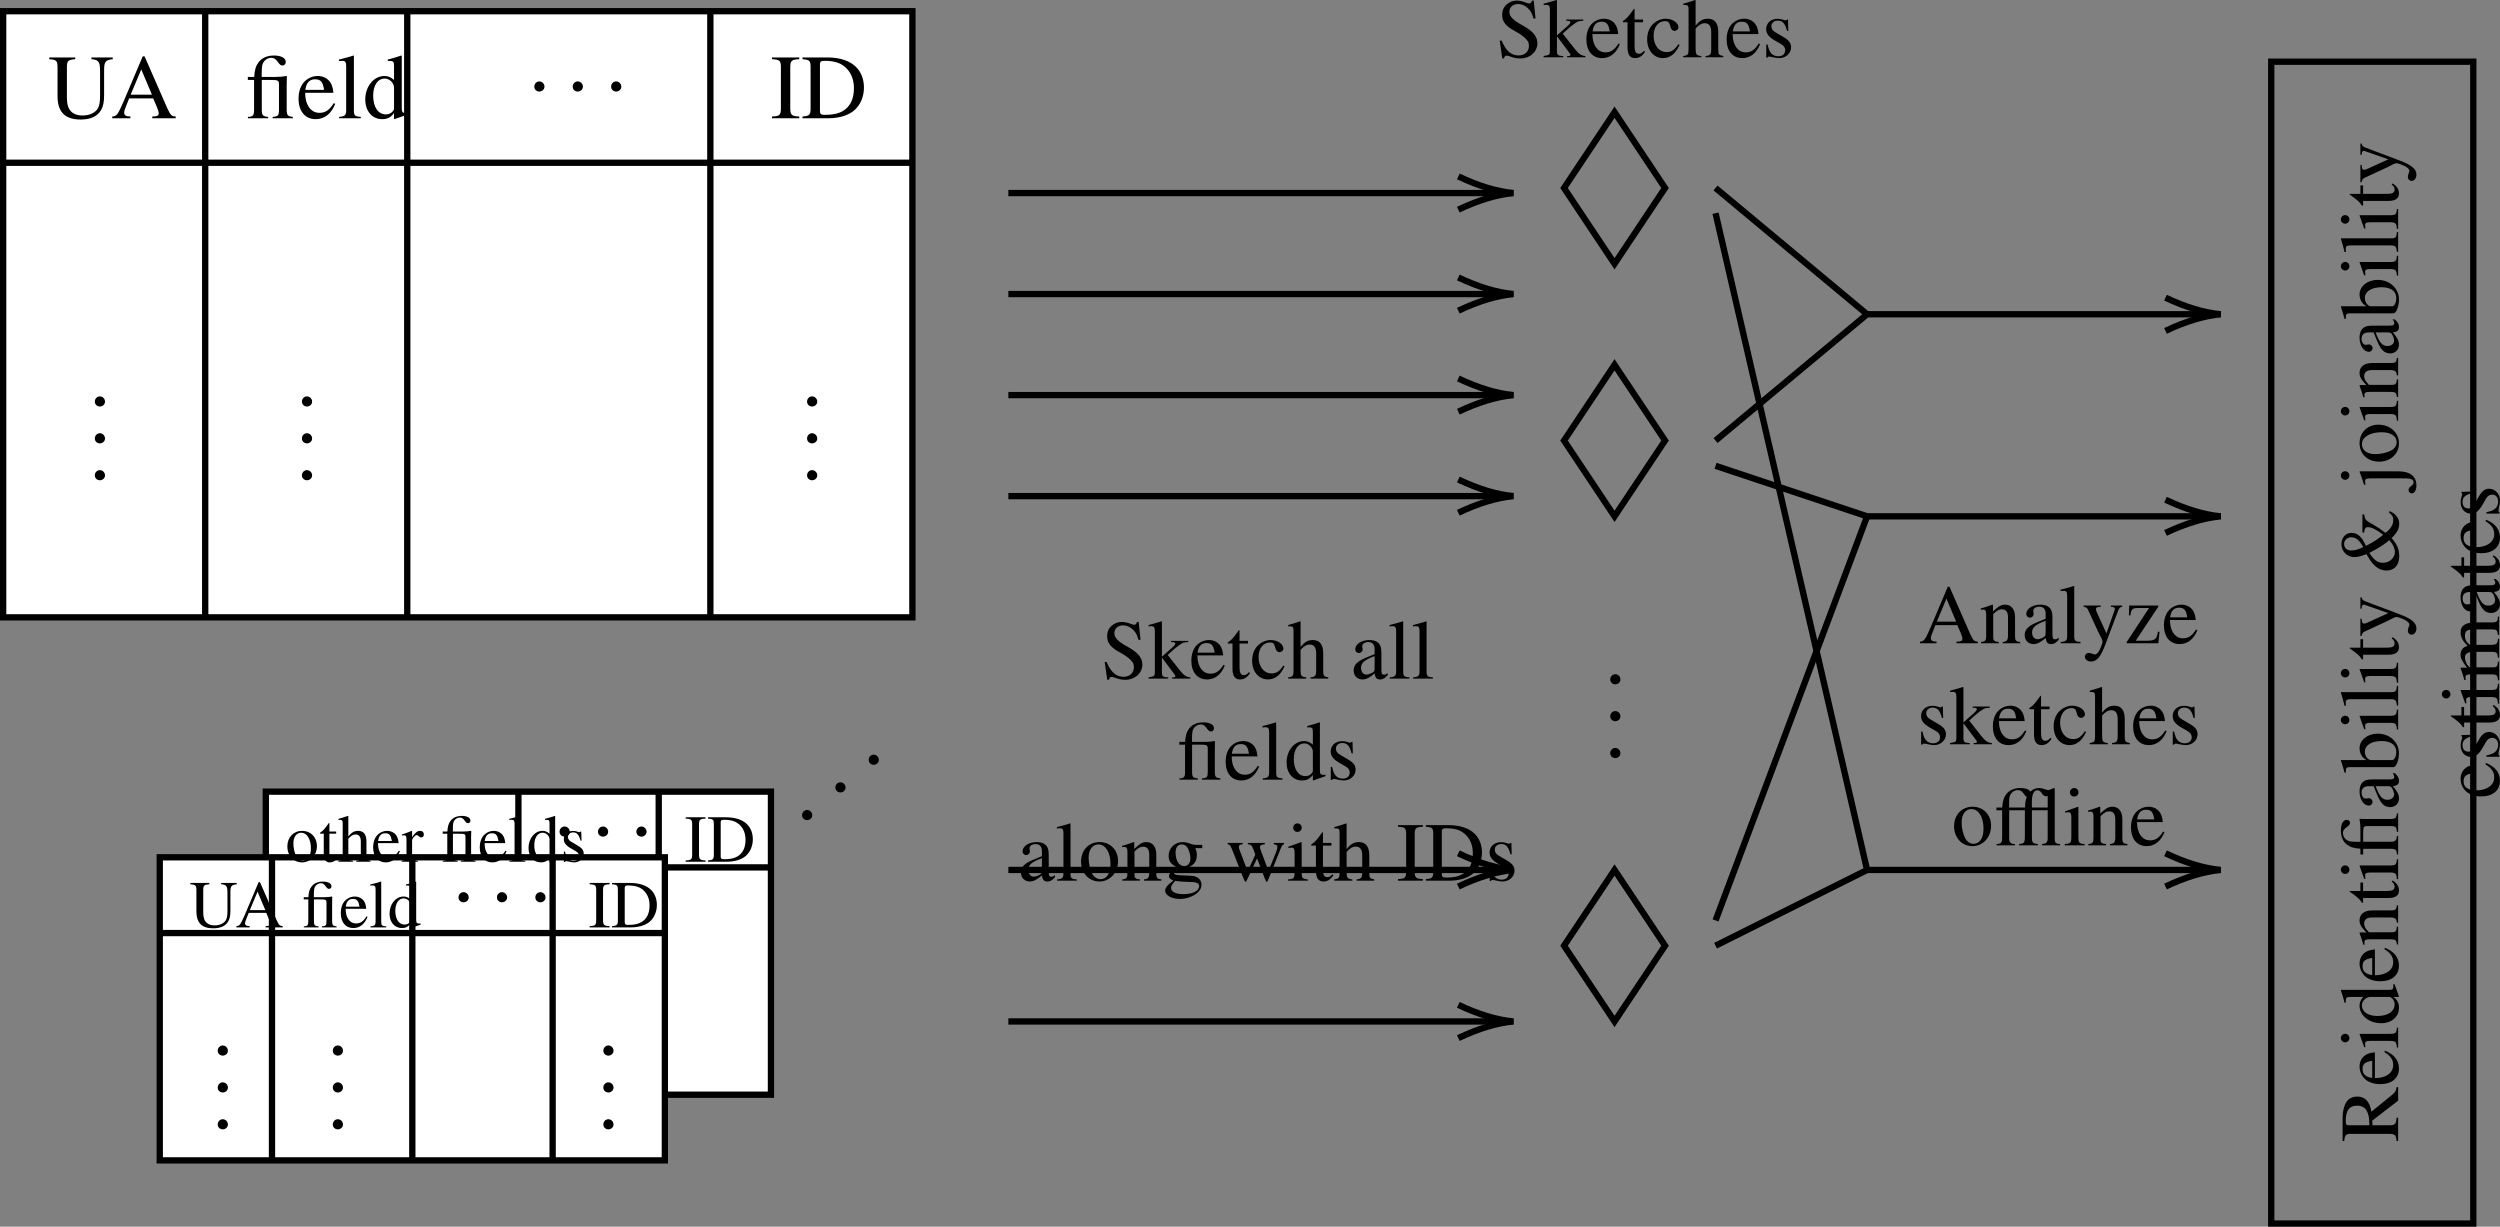 <?xml version='1.0' encoding='UTF-8'?>
<!-- This file was generated by dvisvgm 2.14 -->
<svg version='1.1' xmlns='http://www.w3.org/2000/svg' xmlns:xlink='http://www.w3.org/1999/xlink' width='414.181pt' height='203.23pt' viewBox='.002 35.818 414.181 203.23'>
<rect x=".002" y="35.818" width="414.181" height="203.23" fill="#808080" stroke="none"/>
<defs>
<path id='g27-58' d='M1.617-.384C1.617-.661 1.385-.893 1.117-.893S.625-.67 .625-.384C.625-.045 .929 .098 1.117 .098S1.617-.054 1.617-.384Z'/>
<use id='g55-15' xlink:href='#g18-15' transform='scale(1.25)'/>
<use id='g54-2' xlink:href='#g17-2' transform='scale(1.25)'/>
<use id='g54-38' xlink:href='#g17-38' transform='scale(1.25)'/>
<use id='g54-65' xlink:href='#g17-65' transform='scale(1.25)'/>
<use id='g54-68' xlink:href='#g17-68' transform='scale(1.25)'/>
<use id='g54-73' xlink:href='#g17-73' transform='scale(1.25)'/>
<use id='g54-82' xlink:href='#g17-82' transform='scale(1.25)'/>
<use id='g54-83' xlink:href='#g17-83' transform='scale(1.25)'/>
<use id='g54-97' xlink:href='#g17-97' transform='scale(1.25)'/>
<use id='g54-98' xlink:href='#g17-98' transform='scale(1.25)'/>
<use id='g54-99' xlink:href='#g17-99' transform='scale(1.25)'/>
<use id='g54-100' xlink:href='#g17-100' transform='scale(1.25)'/>
<use id='g54-101' xlink:href='#g17-101' transform='scale(1.25)'/>
<use id='g54-103' xlink:href='#g17-103' transform='scale(1.25)'/>
<use id='g54-104' xlink:href='#g17-104' transform='scale(1.25)'/>
<use id='g54-105' xlink:href='#g17-105' transform='scale(1.25)'/>
<use id='g54-106' xlink:href='#g17-106' transform='scale(1.25)'/>
<use id='g54-107' xlink:href='#g17-107' transform='scale(1.25)'/>
<use id='g54-108' xlink:href='#g17-108' transform='scale(1.25)'/>
<use id='g54-109' xlink:href='#g17-109' transform='scale(1.25)'/>
<use id='g54-110' xlink:href='#g17-110' transform='scale(1.25)'/>
<use id='g54-111' xlink:href='#g17-111' transform='scale(1.25)'/>
<use id='g54-115' xlink:href='#g17-115' transform='scale(1.25)'/>
<use id='g54-116' xlink:href='#g17-116' transform='scale(1.25)'/>
<use id='g54-119' xlink:href='#g17-119' transform='scale(1.25)'/>
<use id='g54-121' xlink:href='#g17-121' transform='scale(1.25)'/>
<use id='g54-122' xlink:href='#g17-122' transform='scale(1.25)'/>
<path id='g17-2' d='M.246-3.311H.786V-.746C.786-.238 .699-.135 .254-.119V0H2.001V-.119C1.556-.151 1.453-.262 1.453-.699V-3.311H2.136C2.898-3.311 2.938-3.287 2.938-2.866V-.77C2.938-.23 2.882-.159 2.39-.119V0H4.137V-.119C3.692-.159 3.605-.262 3.605-.77V-2.851C3.605-3.025 3.605-3.208 3.621-3.629L3.589-3.653C3.24-3.597 3.009-3.573 2.692-3.573H1.445V-3.915C1.445-4.264 1.469-4.51 1.509-4.645C1.62-4.987 1.93-5.225 2.287-5.225C2.509-5.225 2.66-5.122 2.851-4.852C3.001-4.637 3.105-4.558 3.24-4.558C3.406-4.558 3.526-4.693 3.526-4.867C3.526-5.201 3.128-5.423 2.517-5.423C1.914-5.423 1.453-5.217 1.167-4.828C.929-4.502 .842-4.208 .794-3.573H.246V-3.311Z'/>
<path id='g17-38' d='M5.646-3.383H3.93V-3.216C4.327-3.176 4.439-3.097 4.439-2.859C4.439-2.517 4.224-2.088 3.716-1.413C3.271-1.961 3.017-2.366 2.668-3.049C3.208-3.303 3.406-3.438 3.629-3.684C3.795-3.867 3.899-4.145 3.899-4.407C3.899-4.971 3.454-5.368 2.827-5.368C2.144-5.368 1.604-4.828 1.604-4.145C1.604-3.843 1.667-3.589 1.882-2.994L1.58-2.819C.738-2.334 .333-1.771 .333-1.104C.333-.349 .85 .103 1.691 .103C2.334 .103 2.811-.095 3.406-.619C3.907-.103 4.296 .103 4.756 .103C5.264 .103 5.717-.23 5.955-.794L5.836-.881C5.582-.564 5.407-.461 5.122-.461C4.677-.461 4.264-.707 3.899-1.191C4.248-1.66 4.447-1.953 4.693-2.382L4.899-2.747C5.09-3.073 5.249-3.168 5.646-3.216V-3.383ZM2.549-3.303C2.311-3.803 2.231-4.105 2.231-4.462C2.231-4.844 2.477-5.114 2.843-5.114S3.478-4.828 3.478-4.439C3.478-3.994 3.2-3.653 2.549-3.303ZM2.001-2.724C2.477-1.818 2.755-1.382 3.208-.826C2.739-.453 2.422-.31 2.088-.31C1.532-.31 1.064-.818 1.064-1.429C1.064-1.937 1.31-2.279 2.001-2.724Z'/>
<path id='g17-65' d='M5.606-.151C5.249-.175 5.169-.254 4.891-.842L2.914-5.352H2.755L1.104-1.453C.596-.294 .5-.167 .119-.151V0H1.691V-.151C1.31-.151 1.151-.254 1.151-.476C1.151-.572 1.175-.683 1.215-.786L1.58-1.715H3.66L3.986-.953C4.081-.738 4.137-.532 4.137-.421C4.137-.222 4.002-.159 3.581-.151V0H5.606V-.151ZM1.715-2.041L2.628-4.224L3.549-2.041H1.715Z'/>
<path id='g17-68' d='M.826-.865C.826-.294 .731-.191 .127-.151V0H2.382C3.303 0 4.137-.262 4.629-.707C5.145-1.175 5.439-1.882 5.439-2.652C5.439-3.367 5.201-3.986 4.764-4.423C4.224-4.971 3.359-5.257 2.271-5.257H.127V-5.106C.754-5.05 .826-4.979 .826-4.391V-.865ZM1.636-4.653C1.636-4.899 1.723-4.963 2.049-4.963C2.731-4.963 3.248-4.836 3.629-4.566C4.248-4.137 4.574-3.454 4.574-2.596C4.574-1.66 4.248-.993 3.605-.619C3.2-.389 2.739-.294 2.049-.294C1.731-.294 1.636-.365 1.636-.619V-4.653Z'/>
<path id='g17-73' d='M.913-.865C.913-.27 .81-.175 .143-.151V0H2.501V-.151C1.85-.175 1.723-.286 1.723-.865V-4.391C1.723-4.971 1.834-5.074 2.501-5.106V-5.257H.143V-5.106C.818-5.066 .913-4.979 .913-4.391V-.865Z'/>
<path id='g17-82' d='M5.233-.151C4.931-.175 4.772-.254 4.542-.524L2.906-2.533C3.438-2.636 3.676-2.731 3.938-2.946C4.192-3.152 4.343-3.486 4.343-3.859C4.343-4.2 4.24-4.494 4.034-4.724C3.732-5.05 3.073-5.257 2.327-5.257H.135V-5.106C.731-5.042 .81-4.955 .81-4.391V-.953C.81-.294 .731-.199 .135-.151V0H2.334V-.151C1.723-.191 1.62-.294 1.62-.865V-2.43L2.064-2.446L3.954 0H5.233V-.151ZM1.62-4.677C1.62-4.899 1.707-4.963 2.025-4.963C3.017-4.963 3.478-4.621 3.478-3.875C3.478-3.478 3.311-3.144 3.025-2.994C2.66-2.787 2.382-2.739 1.62-2.724V-4.677Z'/>
<path id='g17-83' d='M3.549-5.368H3.383C3.351-5.185 3.263-5.098 3.128-5.098C3.049-5.098 2.914-5.129 2.779-5.193C2.485-5.304 2.192-5.368 1.937-5.368C1.596-5.368 1.247-5.233 .985-5.002C.707-4.756 .564-4.423 .564-4.01C.564-3.375 .913-2.93 1.802-2.462C2.374-2.16 2.787-1.834 2.986-1.532C3.057-1.429 3.097-1.263 3.097-1.072C3.097-.54 2.7-.175 2.12-.175C1.413-.175 .913-.611 .516-1.58H.333L.572 .103H.746C.754-.048 .85-.159 .969-.159C1.056-.159 1.191-.127 1.342-.071C1.644 .048 1.961 .111 2.279 .111C3.192 .111 3.899-.516 3.899-1.334C3.899-1.985 3.462-2.501 2.414-3.065C1.58-3.526 1.247-3.875 1.247-4.304C1.247-4.74 1.58-5.042 2.072-5.042C2.43-5.042 2.763-4.891 3.041-4.605C3.287-4.351 3.398-4.145 3.526-3.676H3.724L3.549-5.368Z'/>
<path id='g17-85' d='M4.852-4.089C4.852-4.899 4.947-5.026 5.598-5.106V-5.257H3.756V-5.106C4.375-5.058 4.502-4.883 4.502-4.089V-1.945C4.502-1.405 4.447-1.104 4.32-.865C4.105-.484 3.597-.238 3.001-.238C2.438-.238 2.049-.429 1.834-.802C1.691-1.056 1.636-1.35 1.636-1.85V-4.391C1.636-4.963 1.723-5.05 2.358-5.106V-5.257H.111V-5.106C.738-5.058 .826-4.971 .826-4.391V-1.914C.826-.54 1.469 .111 2.819 .111C3.684 .111 4.28-.167 4.59-.707C4.78-1.04 4.852-1.405 4.852-2.017V-4.089Z'/>
<path id='g17-97' d='M3.51-.524C3.375-.413 3.279-.373 3.16-.373C2.978-.373 2.922-.484 2.922-.834V-2.382C2.922-2.795 2.882-3.025 2.763-3.216C2.589-3.502 2.247-3.653 1.779-3.653C1.032-3.653 .445-3.263 .445-2.763C.445-2.581 .603-2.422 .786-2.422C.977-2.422 1.143-2.581 1.143-2.755C1.143-2.787 1.135-2.827 1.128-2.882C1.112-2.954 1.104-3.017 1.104-3.073C1.104-3.287 1.358-3.462 1.675-3.462C2.064-3.462 2.279-3.232 2.279-2.803V-2.319C1.056-1.826 .921-1.763 .58-1.461C.405-1.302 .294-1.032 .294-.77C.294-.27 .643 .079 1.128 .079C1.477 .079 1.802-.087 2.287-.5C2.327-.087 2.469 .079 2.795 .079C3.065 .079 3.232-.016 3.51-.318V-.524ZM2.279-.977C2.279-.731 2.239-.659 2.072-.564C1.882-.453 1.66-.381 1.493-.381C1.215-.381 .993-.651 .993-.993V-1.024C.993-1.493 1.318-1.779 2.279-2.128V-.977Z'/>
<path id='g17-98' d='M1.215-5.407L1.175-5.423C.842-5.304 .627-5.241 .254-5.137L.024-5.074V-4.947C.071-4.955 .103-4.955 .159-4.955C.476-4.955 .548-4.883 .548-4.55V-.429C.548-.183 1.223 .079 1.858 .079C2.906 .079 3.716-.794 3.716-1.93C3.716-2.906 3.113-3.653 2.319-3.653C1.834-3.653 1.374-3.367 1.215-2.978V-5.407ZM1.215-2.557C1.215-2.866 1.588-3.152 2.001-3.152C2.62-3.152 3.017-2.533 3.017-1.564C3.017-.683 2.636-.175 1.985-.175C1.572-.175 1.215-.357 1.215-.556V-2.557Z'/>
<path id='g17-99' d='M3.16-1.239C2.779-.683 2.493-.492 2.041-.492C1.318-.492 .81-1.128 .81-2.041C.81-2.859 1.247-3.422 1.89-3.422C2.176-3.422 2.279-3.335 2.358-3.041L2.406-2.866C2.469-2.644 2.612-2.501 2.779-2.501C2.986-2.501 3.16-2.652 3.16-2.835C3.16-3.279 2.604-3.653 1.937-3.653C1.548-3.653 1.143-3.494 .818-3.208C.421-2.859 .199-2.319 .199-1.691C.199-.659 .826 .079 1.707 .079C2.064 .079 2.382-.048 2.668-.294C2.882-.484 3.033-.699 3.271-1.167L3.16-1.239Z'/>
<path id='g17-100' d='M2.731 .079L3.899-.333V-.461C3.756-.453 3.74-.453 3.716-.453C3.43-.453 3.367-.54 3.367-.905V-5.407L3.327-5.423C2.946-5.288 2.668-5.209 2.16-5.074V-4.947C2.223-4.955 2.271-4.955 2.334-4.955C2.628-4.955 2.7-4.875 2.7-4.55V-3.311C2.398-3.565 2.184-3.653 1.866-3.653C.953-3.653 .214-2.755 .214-1.628C.214-.611 .81 .079 1.683 .079C2.128 .079 2.43-.079 2.7-.453V.056L2.731 .079ZM2.7-.81C2.7-.754 2.644-.659 2.565-.572C2.422-.413 2.223-.333 1.993-.333C1.334-.333 .897-.969 .897-1.945C.897-2.843 1.286-3.43 1.89-3.43C2.311-3.43 2.7-3.057 2.7-2.636V-.81Z'/>
<path id='g17-101' d='M3.24-1.302C2.859-.699 2.517-.468 2.009-.468C1.556-.468 1.215-.699 .985-1.151C.842-1.453 .786-1.715 .77-2.199H3.216C3.152-2.716 3.073-2.946 2.874-3.2C2.636-3.486 2.271-3.653 1.858-3.653C1.461-3.653 1.088-3.51 .786-3.24C.413-2.914 .199-2.35 .199-1.699C.199-.603 .77 .079 1.683 .079C2.438 .079 3.033-.389 3.367-1.247L3.24-1.302ZM.786-2.454C.873-3.073 1.143-3.367 1.628-3.367S2.303-3.144 2.406-2.454H.786Z'/>
<path id='g17-103' d='M3.732-3.081V-3.391H3.121C2.962-3.391 2.843-3.414 2.684-3.47L2.509-3.533C2.295-3.613 2.08-3.653 1.874-3.653C1.135-3.653 .548-3.081 .548-2.358C.548-1.858 .762-1.556 1.286-1.294C1.135-1.151 .993-1.016 .945-.977C.683-.746 .58-.588 .58-.429C.58-.262 .675-.167 1-.008C.437 .405 .222 .667 .222 .961C.222 1.382 .842 1.731 1.596 1.731C2.192 1.731 2.811 1.525 3.224 1.191C3.526 .945 3.66 .691 3.66 .389C3.66-.103 3.287-.437 2.7-.461L1.675-.508C1.255-.524 1.056-.596 1.056-.723C1.056-.881 1.318-1.159 1.532-1.223C1.604-1.215 1.66-1.207 1.683-1.207C1.834-1.191 1.937-1.183 1.985-1.183C2.279-1.183 2.596-1.302 2.843-1.517C3.105-1.739 3.224-2.017 3.224-2.414C3.224-2.644 3.184-2.827 3.073-3.081H3.732ZM1.167 .016C1.429 .071 2.064 .119 2.454 .119C3.176 .119 3.438 .222 3.438 .508C3.438 .969 2.835 1.278 1.937 1.278C1.239 1.278 .778 1.048 .778 .699C.778 .516 .834 .413 1.167 .016ZM1.207-2.684C1.207-3.152 1.429-3.43 1.795-3.43C2.041-3.43 2.247-3.295 2.374-3.057C2.517-2.779 2.612-2.414 2.612-2.104C2.612-1.66 2.382-1.382 2.017-1.382C1.54-1.382 1.207-1.898 1.207-2.66V-2.684Z'/>
<path id='g17-104' d='M1.247-2.724C1.58-3.089 1.818-3.224 2.128-3.224C2.525-3.224 2.724-2.938 2.724-2.382V-.81C2.724-.27 2.644-.167 2.184-.119V0H3.867V-.119C3.438-.199 3.391-.262 3.391-.81V-2.39C3.391-3.224 3.057-3.653 2.414-3.653C1.945-3.653 1.612-3.462 1.247-2.986V-5.399L1.207-5.423C.937-5.328 .738-5.264 .294-5.137L.079-5.074V-4.947C.111-4.955 .135-4.955 .175-4.955C.516-4.955 .58-4.891 .58-4.55V-.81C.58-.254 .532-.183 .071-.119V0H1.787V-.119C1.326-.167 1.247-.262 1.247-.81V-2.724Z'/>
<path id='g17-105' d='M1.39-3.653L.159-3.216V-3.097L.222-3.105C.318-3.121 .421-3.128 .492-3.128C.683-3.128 .754-3.001 .754-2.652V-.81C.754-.238 .675-.151 .127-.119V0H2.009V-.119C1.485-.159 1.421-.238 1.421-.81V-3.629L1.39-3.653ZM1.016-5.423C.802-5.423 .619-5.241 .619-5.018S.794-4.613 1.016-4.613C1.247-4.613 1.429-4.788 1.429-5.018C1.429-5.241 1.247-5.423 1.016-5.423Z'/>
<path id='g17-106' d='M1.532-3.629L1.493-3.653C1.024-3.47 .723-3.367 .254-3.224V-3.097L.294-3.105C.413-3.121 .532-3.128 .611-3.128C.794-3.128 .865-2.994 .865-2.652V.357C.865 .961 .842 1.159 .754 1.318C.707 1.397 .596 1.461 .484 1.461C.365 1.461 .286 1.405 .151 1.239C.008 1.056-.103 .985-.23 .985C-.413 .985-.556 1.12-.556 1.294C-.556 1.548-.238 1.731 .191 1.731C1.064 1.731 1.532 1.128 1.532 0V-3.629ZM1.128-5.423C.913-5.423 .731-5.241 .731-5.018S.905-4.613 1.128-4.613C1.358-4.613 1.54-4.788 1.54-5.018C1.54-5.241 1.358-5.423 1.128-5.423Z'/>
<path id='g17-107' d='M.056-4.947C.159-4.955 .23-4.963 .31-4.963C.572-4.963 .651-4.859 .651-4.478V-.651C.651-.238 .627-.214 .056-.119V0H1.914V-.119L1.755-.127C1.437-.143 1.318-.254 1.318-.532V-1.993L2.43-.508L2.454-.476C2.469-.453 2.485-.429 2.509-.405C2.573-.326 2.596-.278 2.596-.238C2.596-.167 2.525-.119 2.43-.119H2.279V0H4.01V-.119C3.66-.143 3.414-.294 3.081-.699L1.866-2.239L2.096-2.454C2.66-2.978 3.152-3.343 3.383-3.406C3.502-3.438 3.613-3.454 3.748-3.454H3.811V-3.573H2.192V-3.462C2.501-3.454 2.589-3.422 2.589-3.311C2.589-3.248 2.517-3.136 2.406-3.041L1.318-2.072V-5.407L1.286-5.423C.985-5.328 .754-5.264 .294-5.137L.056-5.074V-4.947Z'/>
<path id='g17-108' d='M.151-4.947H.199C.286-4.955 .381-4.963 .445-4.963C.699-4.963 .778-4.852 .778-4.478V-.691C.778-.262 .667-.159 .167-.119V0H2.041V-.119C1.54-.151 1.445-.23 1.445-.667V-5.407L1.413-5.423C1-5.288 .699-5.209 .151-5.074V-4.947Z'/>
<path id='g17-109' d='M.151-3.16C.254-3.184 .318-3.192 .405-3.192C.611-3.192 .683-3.065 .683-2.684V-.675C.683-.246 .572-.127 .127-.119V0H1.89V-.119C1.469-.135 1.35-.222 1.35-.532V-2.771C1.35-2.787 1.413-2.866 1.469-2.922C1.667-3.105 2.009-3.24 2.287-3.24C2.636-3.24 2.811-2.962 2.811-2.406V-.683C2.811-.238 2.724-.151 2.271-.119V0H4.05V-.119C3.597-.127 3.478-.262 3.478-.754V-2.755C3.716-3.097 3.978-3.24 4.343-3.24C4.796-3.24 4.939-3.025 4.939-2.366V-.691C4.939-.238 4.875-.175 4.415-.119V0H6.154V-.119L5.947-.135C5.709-.151 5.606-.294 5.606-.603V-2.239C5.606-3.176 5.296-3.653 4.685-3.653C4.224-3.653 3.819-3.446 3.391-2.986C3.248-3.438 2.978-3.653 2.549-3.653C2.199-3.653 1.977-3.541 1.318-3.041V-3.637L1.263-3.653C.858-3.502 .588-3.414 .151-3.295V-3.16Z'/>
<path id='g17-110' d='M.127-3.16C.175-3.184 .254-3.192 .341-3.192C.564-3.192 .635-3.073 .635-2.684V-.715C.635-.262 .548-.151 .143-.119V0H1.826V-.119C1.421-.151 1.302-.246 1.302-.532V-2.763C1.683-3.121 1.858-3.216 2.12-3.216C2.509-3.216 2.7-2.97 2.7-2.446V-.786C2.7-.286 2.596-.151 2.199-.119V0H3.851V-.119C3.462-.159 3.367-.254 3.367-.643V-2.462C3.367-3.208 3.017-3.653 2.43-3.653C2.064-3.653 1.818-3.518 1.278-3.009V-3.637L1.223-3.653C.834-3.51 .564-3.422 .127-3.295V-3.16Z'/>
<path id='g17-111' d='M1.985-3.653C.953-3.653 .23-2.89 .23-1.795C.23-.723 .969 .079 1.969 .079S3.732-.762 3.732-1.858C3.732-2.898 3.001-3.653 1.985-3.653ZM1.882-3.43C2.549-3.43 3.017-2.668 3.017-1.58C3.017-.683 2.66-.143 2.064-.143C1.755-.143 1.461-.333 1.294-.651C1.072-1.064 .945-1.62 .945-2.184C.945-2.938 1.318-3.43 1.882-3.43Z'/>
<path id='g17-114' d='M.056-3.097C.167-3.121 .238-3.128 .333-3.128C.532-3.128 .603-3.001 .603-2.652V-.667C.603-.27 .548-.214 .04-.119V0H1.945V-.119C1.405-.143 1.27-.262 1.27-.715V-2.501C1.27-2.755 1.612-3.152 1.826-3.152C1.874-3.152 1.945-3.113 2.033-3.033C2.16-2.922 2.247-2.874 2.35-2.874C2.541-2.874 2.66-3.009 2.66-3.232C2.66-3.494 2.493-3.653 2.223-3.653C1.89-3.653 1.66-3.47 1.27-2.906V-3.637L1.231-3.653C.81-3.478 .524-3.375 .056-3.224V-3.097Z'/>
<path id='g17-115' d='M2.501-2.493L2.469-3.573H2.382L2.366-3.557C2.295-3.502 2.287-3.494 2.255-3.494C2.207-3.494 2.128-3.51 2.041-3.549C1.866-3.613 1.691-3.645 1.485-3.645C.858-3.645 .405-3.24 .405-2.668C.405-2.223 .659-1.906 1.334-1.525L1.795-1.263C2.072-1.104 2.207-.913 2.207-.667C2.207-.318 1.953-.095 1.548-.095C1.278-.095 1.032-.199 .881-.373C.715-.572 .643-.754 .54-1.207H.413V.032H.516C.572-.048 .603-.064 .699-.064C.77-.064 .881-.048 1.064 0C1.286 .048 1.501 .079 1.644 .079C2.255 .079 2.763-.381 2.763-.937C2.763-1.334 2.573-1.596 2.096-1.882L1.239-2.39C1.016-2.517 .897-2.716 .897-2.93C.897-3.248 1.143-3.47 1.509-3.47C1.961-3.47 2.199-3.2 2.382-2.493H2.501Z'/>
<path id='g17-116' d='M2.025-3.573H1.223V-4.494C1.223-4.574 1.215-4.597 1.167-4.597C1.112-4.526 1.064-4.455 1.008-4.375C.707-3.938 .365-3.557 .238-3.526C.151-3.47 .103-3.414 .103-3.375C.103-3.351 .111-3.335 .135-3.319H.556V-.929C.556-.262 .794 .079 1.263 .079C1.652 .079 1.953-.111 2.215-.524L2.112-.611C1.945-.413 1.81-.333 1.636-.333C1.342-.333 1.223-.548 1.223-1.048V-3.319H2.025V-3.573Z'/>
<path id='g17-119' d='M4.534-3.573V-3.454C4.804-3.398 4.883-3.343 4.883-3.208C4.883-3.089 4.836-2.898 4.748-2.684L4.034-.921L3.367-2.7C3.232-3.065 3.232-3.065 3.232-3.168C3.232-3.343 3.319-3.398 3.692-3.454V-3.573H2.08V-3.454C2.374-3.422 2.469-3.335 2.628-2.906C2.684-2.755 2.739-2.604 2.787-2.462L2.064-.881L1.278-2.954C1.247-3.033 1.231-3.113 1.231-3.192C1.231-3.359 1.326-3.422 1.596-3.454V-3.573H.167V-3.454C.349-3.438 .413-3.359 .588-2.954L1.66-.238C1.755 0 1.818 .111 1.866 .111C1.906 .111 1.969 .008 2.064-.199L2.954-2.104L3.676-.23C3.788 .064 3.819 .111 3.867 .111C3.923 .111 3.962 .04 4.089-.278L5.185-3.025C5.328-3.359 5.352-3.398 5.511-3.454V-3.573H4.534Z'/>
<path id='g17-121' d='M3.772-3.573H2.7V-3.454C2.954-3.454 3.081-3.383 3.081-3.256C3.081-3.224 3.073-3.176 3.049-3.121L2.279-.929L1.366-2.938C1.318-3.049 1.286-3.152 1.286-3.24C1.286-3.383 1.405-3.438 1.747-3.454V-3.573H.111V-3.462C.318-3.43 .453-3.343 .516-3.208L1.421-1.255L1.445-1.191L1.564-.953C1.787-.556 1.914-.27 1.914-.151S1.731 .468 1.596 .707C1.485 .913 1.31 1.064 1.199 1.064C1.151 1.064 1.08 1.048 1 1.008C.85 .953 .715 .921 .58 .921C.397 .921 .238 1.08 .238 1.27C.238 1.532 .492 1.731 .826 1.731C1.358 1.731 1.739 1.286 2.168 .143L3.391-3.097C3.494-3.351 3.581-3.43 3.772-3.454V-3.573Z'/>
<path id='g17-122' d='M3.319-1.072L3.176-1.104C3.097-.707 3.049-.58 2.946-.445C2.835-.31 2.565-.238 2.16-.238H1.064L3.2-3.454V-3.573H.445L.421-2.636H.564C.635-3.216 .754-3.335 1.231-3.335H2.327L.214-.119V0H3.208L3.319-1.072Z'/>
<use id='g93-58' xlink:href='#g27-58' transform='scale(1.217)'/>
<path id='g18-15' d='M6.281 0V-.119C5.86-.135 5.773-.238 5.773-.643V-5.407L5.733-5.423C5.574-5.399 5.296-5.225 5.161-5.225C4.955-5.225 4.685-5.423 4.296-5.423C3.986-5.423 3.684-5.312 3.462-5.09C3.287-5.368 2.835-5.423 2.533-5.423C1.366-5.423 .842-4.677 .802-3.573H.254V-3.319H.794V-.746C.794-.294 .738-.127 .262-.119V0H2.009V-.119C1.564-.135 1.461-.278 1.461-.699V-3.319H2.946V-.834C2.946-.318 2.922-.159 2.398-.119V0H4.177V-.119C3.811-.151 3.613-.214 3.613-.627V-3.319H5.106V-.667C5.106-.262 4.947-.151 4.574-.119V0H6.281ZM5.106-3.573H3.613C3.613-3.7 3.605-3.819 3.605-3.946C3.605-4.304 3.597-5.209 4.137-5.209C4.59-5.209 4.502-4.637 4.987-4.637C5.034-4.637 5.074-4.653 5.106-4.693V-3.573ZM3.128-4.582C3.001-4.264 2.962-3.915 2.962-3.573H1.453V-3.915C1.453-4.161 1.445-4.494 1.54-4.717C1.66-5.01 1.961-5.225 2.279-5.225C2.811-5.225 2.827-4.709 3.128-4.582Z'/>
<use id='g111-2' xlink:href='#g17-2' transform='scale(1.369)'/>
<use id='g111-65' xlink:href='#g17-65' transform='scale(1.369)'/>
<use id='g111-68' xlink:href='#g17-68' transform='scale(1.369)'/>
<use id='g111-73' xlink:href='#g17-73' transform='scale(1.369)'/>
<use id='g111-85' xlink:href='#g17-85' transform='scale(1.369)'/>
<use id='g111-100' xlink:href='#g17-100' transform='scale(1.369)'/>
<use id='g111-101' xlink:href='#g17-101' transform='scale(1.369)'/>
<use id='g111-108' xlink:href='#g17-108' transform='scale(1.369)'/>
</defs>
<g id='page1' transform='matrix(1.4 0 0 1.4 0 0)'>
<path d='M31.457 119.265H91.234V155.129H31.457Z' fill='#fff'/>
<path d='M31.457 119.265H91.234V155.129H31.457Z' stroke='#000' fill='none' stroke-width='.747' stroke-miterlimit='10'/>
<path d='M61.348 119.265V155.129' fill='#fff'/>
<path d='M61.348 119.265V155.129' stroke='#000' fill='none' stroke-width='.747' stroke-miterlimit='10'/>
<path d='M77.953 119.265V155.129' fill='#fff'/>
<path d='M77.953 119.265V155.129' stroke='#000' fill='none' stroke-width='.747' stroke-miterlimit='10'/>
<path d='M31.457 128.23H91.234' fill='#fff'/>
<path d='M31.457 128.23H91.234' stroke='#000' fill='none' stroke-width='.747' stroke-miterlimit='10'/>
<path d='M18.906 127.035H78.679V162.902H18.906Z' fill='#fff'/>
<path d='M18.906 127.035H78.679V162.902H18.906Z' stroke='#000' fill='none' stroke-width='.747' stroke-miterlimit='10'/>
<path d='M32.188 127.035V162.902' fill='#fff'/>
<path d='M32.188 127.035V162.902' stroke='#000' fill='none' stroke-width='.747' stroke-miterlimit='10'/>
<path d='M48.793 127.035V162.902' fill='#fff'/>
<path d='M48.793 127.035V162.902' stroke='#000' fill='none' stroke-width='.747' stroke-miterlimit='10'/>
<path d='M65.398 127.035V162.902' fill='#fff'/>
<path d='M65.398 127.035V162.902' stroke='#000' fill='none' stroke-width='.747' stroke-miterlimit='10'/>
<path d='M18.906 136H78.679' fill='#fff'/>
<path d='M18.906 136H78.679' stroke='#000' fill='none' stroke-width='.747' stroke-miterlimit='10'/>
<path d='M.375 26.91H107.972V98.641H.375Z' fill='#fff'/>
<path d='M.375 26.91H107.972V98.641H.375Z' stroke='#000' fill='none' stroke-width='.747' stroke-miterlimit='10'/>
<path d='M24.285 26.91V98.641' fill='#fff'/>
<path d='M24.285 26.91V98.641' stroke='#000' fill='none' stroke-width='.747' stroke-miterlimit='10'/>
<path d='M48.195 26.91V98.641' fill='#fff'/>
<path d='M48.195 26.91V98.641' stroke='#000' fill='none' stroke-width='.747' stroke-miterlimit='10'/>
<path d='M84.062 26.91V98.641' fill='#fff'/>
<path d='M84.062 26.91V98.641' stroke='#000' fill='none' stroke-width='.747' stroke-miterlimit='10'/>
<path d='M.375 44.844H107.972' fill='#fff'/>
<path d='M.375 44.844H107.972' stroke='#000' fill='none' stroke-width='.747' stroke-miterlimit='10'/>
<path d='M119.328 84.293H177.91' stroke='#000' fill='none' stroke-width='.747' stroke-miterlimit='10'/>
<path d='M172.574 86.262C174.953 85.133 177.129 84.473 179.105 84.293C177.129 84.117 174.953 83.457 172.574 82.328' stroke='#000' fill='none' stroke-width='.747' stroke-miterlimit='10'/>
<path d='M119.328 72.34H177.91' stroke='#000' fill='none' stroke-width='.747' stroke-miterlimit='10'/>
<path d='M172.574 74.305C174.953 73.176 177.129 72.52 179.105 72.34C177.129 72.16 174.953 71.504 172.574 70.371' stroke='#000' fill='none' stroke-width='.747' stroke-miterlimit='10'/>
<path d='M119.328 60.383H177.91' stroke='#000' fill='none' stroke-width='.747' stroke-miterlimit='10'/>
<path d='M172.574 62.352C174.953 61.223 177.129 60.562 179.105 60.383C177.129 60.203 174.953 59.547 172.574 58.418' stroke='#000' fill='none' stroke-width='.747' stroke-miterlimit='10'/>
<path d='M119.328 48.43H177.91' stroke='#000' fill='none' stroke-width='.747' stroke-miterlimit='10'/>
<path d='M172.574 50.395C174.953 49.266 177.129 48.609 179.105 48.43C177.129 48.25 174.953 47.594 172.574 46.461' stroke='#000' fill='none' stroke-width='.747' stroke-miterlimit='10'/>
<path d='M119.328 128.531H177.91' stroke='#000' fill='none' stroke-width='.747' stroke-miterlimit='10'/>
<path d='M172.574 130.496C174.953 129.367 177.129 128.711 179.105 128.531C177.129 128.351 174.953 127.691 172.574 126.562' stroke='#000' fill='none' stroke-width='.747' stroke-miterlimit='10'/>
<path d='M119.328 146.461H177.91' stroke='#000' fill='none' stroke-width='.747' stroke-miterlimit='10'/>
<path d='M172.574 148.429C174.953 147.3 177.129 146.64 179.105 146.461C177.129 146.285 174.953 145.625 172.574 144.496' stroke='#000' fill='none' stroke-width='.747' stroke-miterlimit='10'/>
<path d='M191.062 38.863L197.039 47.832L191.062 56.797L185.086 47.832Z' stroke='#000' fill='none' stroke-width='.747' stroke-miterlimit='10'/>
<path d='M191.062 68.754L197.039 77.719L191.062 86.687L185.086 77.719Z' stroke='#000' fill='none' stroke-width='.747' stroke-miterlimit='10'/>
<path d='M191.062 128.531L197.039 137.496L191.062 146.461L185.086 137.496Z' stroke='#000' fill='none' stroke-width='.747' stroke-miterlimit='10'/>
<path d='M203.015 47.832L220.949 62.773' stroke='#000' fill='none' stroke-width='.747' stroke-miterlimit='10'/>
<path d='M203.015 77.719L220.949 62.773' stroke='#000' fill='none' stroke-width='.747' stroke-miterlimit='10'/>
<path d='M203.015 50.82L220.949 128.531' stroke='#000' fill='none' stroke-width='.747' stroke-miterlimit='10'/>
<path d='M203.015 137.496L220.949 128.531' stroke='#000' fill='none' stroke-width='.747' stroke-miterlimit='10'/>
<path d='M203.015 134.507L220.949 86.687' stroke='#000' fill='none' stroke-width='.747' stroke-miterlimit='10'/>
<path d='M220.949 86.687L203.015 80.707' stroke='#000' fill='none' stroke-width='.747' stroke-miterlimit='10'/>
<path d='M220.949 62.773H261.597' stroke='#000' fill='none' stroke-width='.747' stroke-miterlimit='10'/>
<path d='M256.261 64.742C258.64 63.613 260.816 62.953 262.793 62.773C260.816 62.598 258.64 61.937 256.261 60.809' stroke='#000' fill='none' stroke-width='.747' stroke-miterlimit='10'/>
<path d='M220.949 86.687H261.597' stroke='#000' fill='none' stroke-width='.747' stroke-miterlimit='10'/>
<path d='M256.261 88.652C258.64 87.523 260.816 86.867 262.793 86.687C260.816 86.508 258.64 85.848 256.261 84.719' stroke='#000' fill='none' stroke-width='.747' stroke-miterlimit='10'/>
<path d='M220.949 128.531H261.597' stroke='#000' fill='none' stroke-width='.747' stroke-miterlimit='10'/>
<path d='M256.261 130.496C258.64 129.367 260.816 128.711 262.793 128.531C260.816 128.351 258.64 127.691 256.261 126.562' stroke='#000' fill='none' stroke-width='.747' stroke-miterlimit='10'/>
<path d='M268.773 32.887H292.683V170.375H268.773Z' stroke='#000' fill='none' stroke-width='.747' stroke-miterlimit='10'/>
<g transform='matrix(1 0 0 1 29.814 36.58)'>
<use x='-24.135' y='2.998' xlink:href='#g111-85'/>
<use x='-16.695' y='2.998' xlink:href='#g111-65'/>
</g>
<g transform='matrix(1 0 0 1 53.127 36.58)'>
<use x='-24.135' y='2.998' xlink:href='#g111-2'/>
<use x='-18.069' y='2.998' xlink:href='#g111-101'/>
<use x='-13.225' y='2.998' xlink:href='#g111-108'/>
<use x='-10.193' y='2.998' xlink:href='#g111-100'/>
</g>
<g transform='matrix(1 0 0 1 115.295 36.58)'>
<use x='-24.135' y='2.998' xlink:href='#g111-73'/>
<use x='-20.502' y='2.998' xlink:href='#g111-68'/>
</g>
<g transform='matrix(1 0 0 1 86.602 33.307)'>
<use x='-24.135' y='2.998' xlink:href='#g93-58'/>
<use x='-19.589' y='2.998' xlink:href='#g93-58'/>
<use x='-15.044' y='2.998' xlink:href='#g93-58'/>
</g>
<g transform='matrix(1 0 0 1 34.596 79.306)'>
<use x='-24.135' y='-5.729' xlink:href='#g93-58'/>
<use x='-24.135' y='-1.366' xlink:href='#g93-58'/>
<use x='-24.135' y='2.998' xlink:href='#g93-58'/>
</g>
<g transform='matrix(1 0 0 1 59.104 79.306)'>
<use x='-24.135' y='-5.729' xlink:href='#g93-58'/>
<use x='-24.135' y='-1.366' xlink:href='#g93-58'/>
<use x='-24.135' y='2.998' xlink:href='#g93-58'/>
</g>
<g transform='matrix(1 0 0 1 118.881 79.306)'>
<use x='-24.135' y='-5.729' xlink:href='#g93-58'/>
<use x='-24.135' y='-1.366' xlink:href='#g93-58'/>
<use x='-24.135' y='2.998' xlink:href='#g93-58'/>
</g>
<g transform='matrix(1 0 0 1 46.551 132.331)'>
<use x='-24.135' y='2.998' xlink:href='#g17-85'/>
<use x='-18.699' y='2.998' xlink:href='#g17-65'/>
</g>
<g transform='matrix(1 0 0 1 59.834 132.331)'>
<use x='-24.135' y='2.998' xlink:href='#g17-2'/>
<use x='-19.703' y='2.998' xlink:href='#g17-101'/>
<use x='-16.164' y='2.998' xlink:href='#g17-108'/>
<use x='-13.949' y='2.998' xlink:href='#g17-100'/>
</g>
<g transform='matrix(1 0 0 1 93.775 132.331)'>
<use x='-24.135' y='2.998' xlink:href='#g17-73'/>
<use x='-21.481' y='2.998' xlink:href='#g17-68'/>
</g>
<g transform='matrix(1 0 0 1 77.635 129.249)'>
<use x='-24.135' y='2.998' xlink:href='#g93-58'/>
<use x='-19.589' y='2.998' xlink:href='#g93-58'/>
<use x='-15.044' y='2.998' xlink:href='#g93-58'/>
</g>
<g transform='matrix(1 0 0 1 49.139 156.119)'>
<use x='-24.135' y='-5.729' xlink:href='#g93-58'/>
<use x='-24.135' y='-1.366' xlink:href='#g93-58'/>
<use x='-24.135' y='2.998' xlink:href='#g93-58'/>
</g>
<g transform='matrix(1 0 0 1 62.757 156.119)'>
<use x='-24.135' y='-5.729' xlink:href='#g93-58'/>
<use x='-24.135' y='-1.366' xlink:href='#g93-58'/>
<use x='-24.135' y='2.998' xlink:href='#g93-58'/>
</g>
<g transform='matrix(1 0 0 1 94.773 156.119)'>
<use x='-24.135' y='-5.729' xlink:href='#g93-58'/>
<use x='-24.135' y='-1.366' xlink:href='#g93-58'/>
<use x='-24.135' y='2.998' xlink:href='#g93-58'/>
</g>
<g transform='matrix(1 0 0 1 105.132 124.56)'>
<use x='-24.135' y='2.998' xlink:href='#g17-73'/>
<use x='-21.481' y='2.998' xlink:href='#g17-68'/>
</g>
<g transform='matrix(1 0 0 1 57.909 124.56)'>
<use x='-24.135' y='2.998' xlink:href='#g17-111'/>
<use x='-20.15' y='2.998' xlink:href='#g17-116'/>
<use x='-17.934' y='2.998' xlink:href='#g17-104'/>
<use x='-13.949' y='2.998' xlink:href='#g17-101'/>
<use x='-10.41' y='2.998' xlink:href='#g17-114'/>
<use x='-5.763' y='2.998' xlink:href='#g17-2'/>
<use x='-1.332' y='2.998' xlink:href='#g17-101'/>
<use x='2.207' y='2.998' xlink:href='#g17-108'/>
<use x='4.422' y='2.998' xlink:href='#g17-100'/>
<use x='8.407' y='2.998' xlink:href='#g17-115'/>
</g>
<g transform='matrix(1 0 0 1 89.591 121.478)'>
<use x='-24.135' y='2.998' xlink:href='#g93-58'/>
<use x='-19.589' y='2.998' xlink:href='#g93-58'/>
<use x='-15.044' y='2.998' xlink:href='#g93-58'/>
</g>
<g transform='matrix(1 0 0 1 117.686 120.612)'>
<use x='-23.529' y='1.907' xlink:href='#g93-58'/>
<use x='-19.589' y='-1.366' xlink:href='#g93-58'/>
<use x='-15.65' y='-4.638' xlink:href='#g93-58'/>
</g>
<g transform='matrix(1 0 0 1 144.586 115.123)'>
<use x='-14.274' y='-9.233' xlink:href='#g54-83'/>
<use x='-8.735' y='-9.233' xlink:href='#g54-107'/>
<use x='-3.853' y='-9.233' xlink:href='#g54-101'/>
<use x='.57' y='-9.233' xlink:href='#g54-116'/>
<use x='3.34' y='-9.233' xlink:href='#g54-99'/>
<use x='7.763' y='-9.233' xlink:href='#g54-104'/>
<use x='15.235' y='-9.233' xlink:href='#g54-97'/>
<use x='19.659' y='-9.233' xlink:href='#g54-108'/>
<use x='22.428' y='-9.233' xlink:href='#g54-108'/>
<use x='-5.333' y='2.722' xlink:href='#g54-2'/>
<use x='.207' y='2.722' xlink:href='#g54-101'/>
<use x='4.63' y='2.722' xlink:href='#g54-108'/>
<use x='7.4' y='2.722' xlink:href='#g54-100'/>
<use x='12.381' y='2.722' xlink:href='#g54-115'/>
<use x='-24.135' y='14.677' xlink:href='#g54-97'/>
<use x='-19.711' y='14.677' xlink:href='#g54-108'/>
<use x='-16.942' y='14.677' xlink:href='#g54-111'/>
<use x='-11.96' y='14.677' xlink:href='#g54-110'/>
<use x='-6.979' y='14.677' xlink:href='#g54-103'/>
<use x='.481' y='14.677' xlink:href='#g54-119'/>
<use x='7.674' y='14.677' xlink:href='#g54-105'/>
<use x='10.443' y='14.677' xlink:href='#g54-116'/>
<use x='13.213' y='14.677' xlink:href='#g54-104'/>
<use x='20.672' y='14.677' xlink:href='#g54-73'/>
<use x='23.99' y='14.677' xlink:href='#g54-68'/>
<use x='31.183' y='14.677' xlink:href='#g54-115'/>
</g>
<g transform='matrix(1 0 0 1 213.927 112.183)'>
<use x='-24.135' y='-5.729' xlink:href='#g93-58'/>
<use x='-24.135' y='-1.366' xlink:href='#g93-58'/>
<use x='-24.135' y='2.998' xlink:href='#g93-58'/>
</g>
<g transform='matrix(1 0 0 1 200.776 28.623)'>
<use x='-23.717' y='3.741' xlink:href='#g54-83'/>
<use x='-18.177' y='3.741' xlink:href='#g54-107'/>
<use x='-13.296' y='3.741' xlink:href='#g54-101'/>
<use x='-8.872' y='3.741' xlink:href='#g54-116'/>
<use x='-6.103' y='3.741' xlink:href='#g54-99'/>
<use x='-1.679' y='3.741' xlink:href='#g54-104'/>
<use x='3.302' y='3.741' xlink:href='#g54-101'/>
<use x='7.725' y='3.741' xlink:href='#g54-115'/>
</g>
<g transform='matrix(1 0 0 1 250.391 109.92)'>
<use x='-23.336' y='-8.215' xlink:href='#g54-65'/>
<use x='-16.143' y='-8.215' xlink:href='#g54-110'/>
<use x='-11.162' y='-8.215' xlink:href='#g54-97'/>
<use x='-6.738' y='-8.215' xlink:href='#g54-108'/>
<use x='-3.969' y='-8.215' xlink:href='#g54-121'/>
<use x='1.013' y='-8.215' xlink:href='#g54-122'/>
<use x='5.436' y='-8.215' xlink:href='#g54-101'/>
<use x='-23.565' y='3.741' xlink:href='#g54-115'/>
<use x='-19.69' y='3.741' xlink:href='#g54-107'/>
<use x='-14.808' y='3.741' xlink:href='#g54-101'/>
<use x='-10.385' y='3.741' xlink:href='#g54-116'/>
<use x='-7.615' y='3.741' xlink:href='#g54-99'/>
<use x='-3.192' y='3.741' xlink:href='#g54-104'/>
<use x='1.79' y='3.741' xlink:href='#g54-101'/>
<use x='6.213' y='3.741' xlink:href='#g54-115'/>
<use x='-19.436' y='15.696' xlink:href='#g54-111'/>
<use x='-14.454' y='15.696' xlink:href='#g55-15'/>
<use x='-6.215' y='15.696' xlink:href='#g54-105'/>
<use x='-3.446' y='15.696' xlink:href='#g54-110'/>
<use x='1.536' y='15.696' xlink:href='#g54-101'/>
</g>
<g transform='matrix(0 -1 1 0 286.028 146.313)'>
<use x='-14.46' y='-2.237' xlink:href='#g54-82'/>
<use x='-7.815' y='-2.237' xlink:href='#g54-101'/>
<use x='-3.391' y='-2.237' xlink:href='#g54-105'/>
<use x='-.622' y='-2.237' xlink:href='#g54-100'/>
<use x='4.359' y='-2.237' xlink:href='#g54-101'/>
<use x='8.783' y='-2.237' xlink:href='#g54-110'/>
<use x='13.764' y='-2.237' xlink:href='#g54-116'/>
<use x='16.534' y='-2.237' xlink:href='#g54-105'/>
<use x='19.303' y='-2.237' xlink:href='#g54-2'/>
<use x='24.843' y='-2.237' xlink:href='#g54-97'/>
<use x='29.266' y='-2.237' xlink:href='#g54-98'/>
<use x='34.247' y='-2.237' xlink:href='#g54-105'/>
<use x='37.017' y='-2.237' xlink:href='#g54-108'/>
<use x='39.787' y='-2.237' xlink:href='#g54-105'/>
<use x='42.556' y='-2.237' xlink:href='#g54-116'/>
<use x='45.326' y='-2.237' xlink:href='#g54-121'/>
<use x='52.798' y='-2.237' xlink:href='#g54-38'/>
<use x='63.039' y='-2.237' xlink:href='#g54-106'/>
<use x='65.809' y='-2.237' xlink:href='#g54-111'/>
<use x='70.79' y='-2.237' xlink:href='#g54-105'/>
<use x='73.56' y='-2.237' xlink:href='#g54-110'/>
<use x='78.541' y='-2.237' xlink:href='#g54-97'/>
<use x='82.965' y='-2.237' xlink:href='#g54-98'/>
<use x='87.946' y='-2.237' xlink:href='#g54-105'/>
<use x='90.716' y='-2.237' xlink:href='#g54-108'/>
<use x='93.485' y='-2.237' xlink:href='#g54-105'/>
<use x='96.255' y='-2.237' xlink:href='#g54-116'/>
<use x='99.024' y='-2.237' xlink:href='#g54-121'/>
<use x='26.232' y='9.718' xlink:href='#g54-101'/>
<use x='30.656' y='9.718' xlink:href='#g54-115'/>
<use x='34.531' y='9.718' xlink:href='#g54-116'/>
<use x='37.301' y='9.718' xlink:href='#g54-105'/>
<use x='40.071' y='9.718' xlink:href='#g54-109'/>
<use x='47.821' y='9.718' xlink:href='#g54-97'/>
<use x='52.245' y='9.718' xlink:href='#g54-116'/>
<use x='55.014' y='9.718' xlink:href='#g54-101'/>
<use x='59.438' y='9.718' xlink:href='#g54-115'/>
</g>
</g>
</svg>